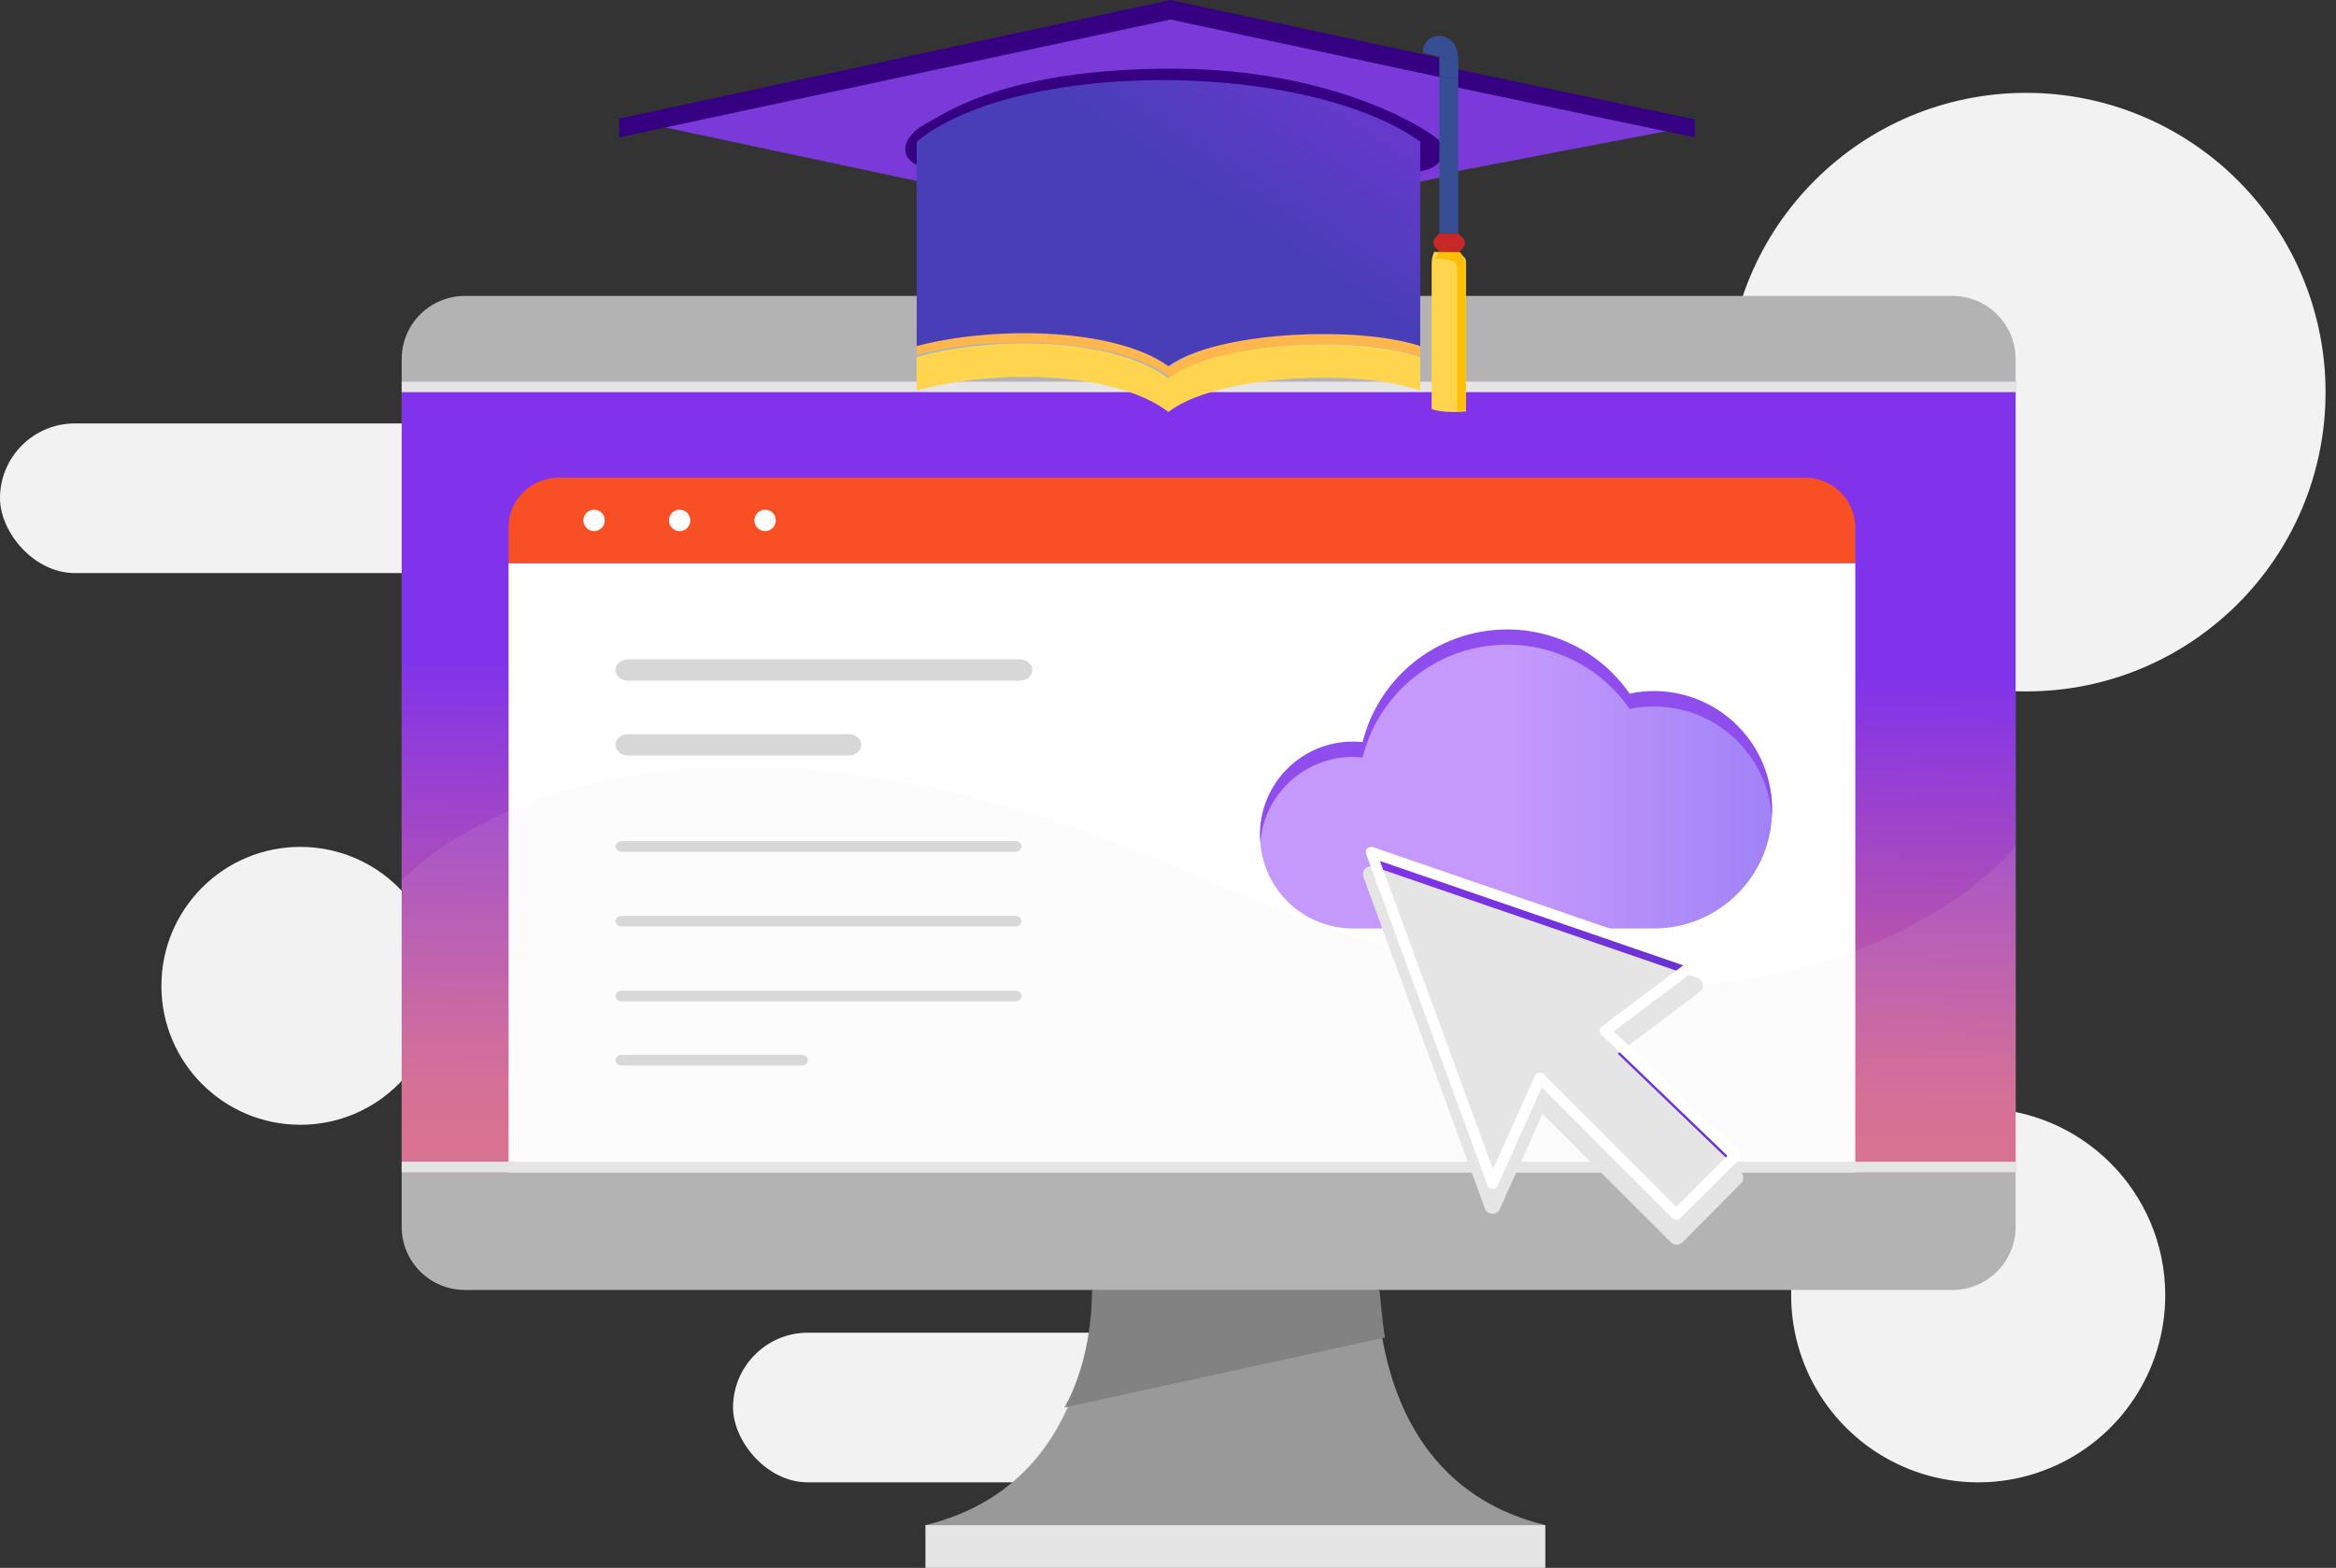 <svg width="149" height="100" viewBox="0 0 149 100" fill="none" xmlns="http://www.w3.org/2000/svg">
<rect x="0" y="0" width="149" height="100" fill="#333333" stroke="none"/>
<path fill-rule="evenodd" clip-rule="evenodd" d="M129.245 44.099C118.703 44.099 110.157 35.553 110.157 25.01C110.157 14.468 118.703 5.922 129.245 5.922C134.308 5.922 139.163 7.933 142.743 11.513C146.323 15.093 148.334 19.948 148.334 25.01C148.334 35.553 139.787 44.099 129.245 44.099Z" fill="#F2F2F2"/>
<path fill-rule="evenodd" clip-rule="evenodd" d="M130.745 93.637C126.287 95.484 121.155 94.464 117.743 91.052C114.33 87.641 113.309 82.509 115.156 78.051C117.002 73.593 121.352 70.686 126.178 70.686C132.766 70.686 138.107 76.026 138.108 82.614C138.109 87.439 135.203 91.79 130.745 93.637Z" fill="#F2F2F2"/>
<path fill-rule="evenodd" clip-rule="evenodd" d="M19.157 71.739C14.262 71.739 10.295 67.772 10.295 62.877C10.295 57.982 14.262 54.015 19.157 54.015C21.508 54.014 23.762 54.947 25.424 56.61C27.087 58.272 28.02 60.526 28.019 62.877C28.019 67.772 24.052 71.739 19.157 71.739Z" fill="#F2F2F2"/>
<rect x="46.757" y="85.002" width="40.222" height="9.544" rx="4.772" fill="#F2F2F2"/>
<rect y="27.007" width="40.222" height="9.544" rx="4.772" fill="#F2F2F2"/>
<path fill-rule="evenodd" clip-rule="evenodd" d="M69.675 78.867C69.675 78.867 71.66 94.207 59.028 97.273H98.568C85.936 94.203 87.921 78.867 87.921 78.867H69.675Z" fill="#999999"/>
<rect x="59.028" y="97.273" width="39.54" height="2.727" fill="#E5E5E5"/>
<path fill-rule="evenodd" clip-rule="evenodd" d="M127.41 81.072C126.662 81.832 125.64 82.265 124.571 82.275H29.616C27.39 82.252 25.603 80.439 25.623 78.224V22.923C25.604 20.709 27.391 18.898 29.616 18.875H124.571C125.64 18.885 126.662 19.318 127.41 20.078C128.159 20.837 128.574 21.862 128.563 22.926V78.224C128.574 79.288 128.159 80.313 127.41 81.072Z" fill="#B3B3B3"/>
<rect x="25.623" y="24.328" width="102.94" height="50.448" fill="url(#paint0_linear)"/>
<g style="mix-blend-mode:multiply">
<rect x="25.623" y="24.328" width="102.94" height="0.682" fill="#E5E5E5"/>
</g>
<path fill-rule="evenodd" clip-rule="evenodd" d="M87.991 82.275C87.991 82.275 88.214 84.686 88.342 85.309L67.89 89.774C67.89 89.774 69.65 86.985 69.65 82.275H87.991Z" fill="#828282"/>
<rect x="32.441" y="35.918" width="85.897" height="38.858" fill="white"/>
<path fill-rule="evenodd" clip-rule="evenodd" d="M118.338 33.631C118.338 32.791 117.999 31.986 117.395 31.392C116.792 30.798 115.974 30.464 115.12 30.464H35.658C33.881 30.464 32.441 31.882 32.441 33.631V35.918H118.338V33.631Z" fill="#F94F24"/>
<path fill-rule="evenodd" clip-rule="evenodd" d="M37.894 33.873C37.518 33.873 37.213 33.567 37.213 33.191C37.213 32.814 37.518 32.509 37.894 32.509C38.27 32.51 38.575 32.815 38.576 33.191C38.576 33.567 38.271 33.873 37.894 33.873Z" fill="white"/>
<path fill-rule="evenodd" clip-rule="evenodd" d="M43.609 33.821C43.354 33.926 43.061 33.868 42.866 33.673C42.671 33.478 42.613 33.185 42.718 32.93C42.824 32.675 43.072 32.509 43.348 32.509C43.725 32.509 44.03 32.814 44.03 33.191C44.03 33.467 43.864 33.715 43.609 33.821Z" fill="white"/>
<path fill-rule="evenodd" clip-rule="evenodd" d="M49.062 33.821C48.807 33.926 48.514 33.868 48.319 33.672C48.124 33.477 48.067 33.183 48.173 32.929C48.279 32.674 48.528 32.508 48.804 32.509C49.18 32.51 49.484 32.815 49.484 33.191C49.484 33.467 49.317 33.715 49.062 33.821Z" fill="white"/>
<path fill-rule="evenodd" clip-rule="evenodd" d="M40.063 43.417C39.618 43.417 39.258 43.112 39.258 42.735C39.258 42.359 39.618 42.053 40.063 42.053H65.039C65.484 42.053 65.845 42.359 65.845 42.735C65.845 43.112 65.484 43.417 65.039 43.417H40.063Z" fill="#D7D7D7"/>
<path fill-rule="evenodd" clip-rule="evenodd" d="M40.018 48.188C39.592 48.169 39.258 47.87 39.258 47.507C39.258 47.145 39.592 46.845 40.018 46.826H54.093C54.389 46.813 54.67 46.94 54.823 47.156C54.976 47.372 54.976 47.642 54.823 47.858C54.67 48.074 54.389 48.201 54.093 48.188H40.018Z" fill="#D7D7D7"/>
<path fill-rule="evenodd" clip-rule="evenodd" d="M39.693 54.324C39.541 54.333 39.396 54.27 39.317 54.161C39.238 54.052 39.238 53.915 39.317 53.806C39.396 53.697 39.541 53.634 39.693 53.644H64.728C64.88 53.634 65.025 53.697 65.104 53.806C65.183 53.915 65.183 54.052 65.104 54.161C65.025 54.27 64.88 54.333 64.728 54.324H39.693Z" fill="#D7D7D7"/>
<path fill-rule="evenodd" clip-rule="evenodd" d="M39.693 59.096C39.541 59.105 39.396 59.042 39.317 58.933C39.238 58.824 39.238 58.687 39.317 58.578C39.396 58.469 39.541 58.406 39.693 58.416H64.728C64.88 58.406 65.025 58.469 65.104 58.578C65.183 58.687 65.183 58.824 65.104 58.933C65.025 59.042 64.88 59.105 64.728 59.096H39.693Z" fill="#D7D7D7"/>
<path fill-rule="evenodd" clip-rule="evenodd" d="M39.693 63.868C39.541 63.877 39.396 63.814 39.317 63.705C39.238 63.596 39.238 63.459 39.317 63.35C39.396 63.241 39.541 63.178 39.693 63.188H64.728C64.88 63.178 65.025 63.241 65.104 63.35C65.183 63.459 65.183 63.596 65.104 63.705C65.025 63.814 64.88 63.877 64.728 63.868H39.693Z" fill="#D7D7D7"/>
<path fill-rule="evenodd" clip-rule="evenodd" d="M39.684 67.958C39.536 67.968 39.394 67.905 39.316 67.796C39.238 67.687 39.238 67.55 39.316 67.441C39.394 67.331 39.536 67.269 39.684 67.278H51.161C51.368 67.291 51.529 67.44 51.529 67.618C51.529 67.797 51.368 67.945 51.161 67.958H39.684Z" fill="#D7D7D7"/>
<g style="mix-blend-mode:screen" opacity="0.1">
<path fill-rule="evenodd" clip-rule="evenodd" d="M128.564 53.986C128.564 53.986 113.908 72.572 77.093 56.163C40.279 39.755 25.623 56.163 25.623 56.163V74.776H128.564V53.986Z" fill="#E5E5E5"/>
</g>
<g style="mix-blend-mode:multiply">
<rect x="25.623" y="74.094" width="102.94" height="0.682" fill="#E5E5E5"/>
</g>
<path fill-rule="evenodd" clip-rule="evenodd" d="M103.947 44.305C101.824 41.24 98.104 39.7 94.436 40.367C90.767 41.034 87.828 43.785 86.919 47.401C86.713 47.38 86.506 47.369 86.298 47.369C83.027 47.37 80.376 50.022 80.376 53.294C80.375 56.565 83.026 59.218 86.298 59.219H105.494C109.657 59.219 113.031 55.844 113.031 51.682C113.031 47.519 109.657 44.144 105.494 44.144V44.144C104.974 44.144 104.456 44.198 103.947 44.305Z" fill="url(#paint1_linear)"/>
<path fill-rule="evenodd" clip-rule="evenodd" d="M86.912 48.309C87.82 44.689 90.761 41.936 94.433 41.27C98.104 40.603 101.826 42.147 103.947 45.217C104.456 45.112 104.974 45.06 105.494 45.06C109.465 45.061 112.754 48.143 113.013 52.105C113.024 51.942 113.031 51.778 113.031 51.612C113.031 49.339 112.007 47.189 110.243 45.758C108.478 44.327 106.163 43.768 103.94 44.237C101.817 41.172 98.098 39.633 94.43 40.3C90.762 40.967 87.823 43.717 86.914 47.333C86.708 47.311 86.5 47.301 86.293 47.3C83.02 47.3 80.368 49.953 80.368 53.226C80.368 53.391 80.376 53.556 80.39 53.718C80.641 50.645 83.208 48.278 86.291 48.277L86.291 48.277C86.499 48.277 86.706 48.287 86.912 48.309Z" fill="#8E4DEC"/>
<path fill-rule="evenodd" clip-rule="evenodd" d="M106.931 77.462L98.22 68.751L95.192 75.492L87.449 54.355L108.098 61.453L102.383 65.747L110.679 73.717L106.931 77.462Z" fill="url(#paint2_linear)"/>
<g style="mix-blend-mode:multiply">
<path fill-rule="evenodd" clip-rule="evenodd" d="M103.183 67.203L108.414 63.273C108.568 63.16 108.645 62.97 108.613 62.782C108.584 62.592 108.451 62.435 108.27 62.373L87.621 55.275C87.433 55.212 87.225 55.261 87.085 55.402C86.945 55.544 86.9 55.754 86.969 55.941L94.712 77.074C94.784 77.272 94.968 77.406 95.177 77.413C95.387 77.421 95.581 77.3 95.666 77.109L98.388 71.05L106.581 79.237C106.678 79.333 106.809 79.387 106.945 79.388C107.082 79.388 107.213 79.333 107.309 79.237L111.043 75.488C111.143 75.392 111.197 75.259 111.194 75.121C111.195 74.983 111.141 74.851 111.043 74.754L103.183 67.203Z" fill="#E5E5E5"/>
</g>
<path fill-rule="evenodd" clip-rule="evenodd" d="M106.681 77.706L98.344 69.348L95.519 75.633C95.462 75.759 95.335 75.839 95.196 75.835C95.055 75.831 94.931 75.741 94.884 75.609L87.14 54.475C87.095 54.351 87.125 54.212 87.217 54.118C87.309 54.023 87.448 53.99 87.573 54.033L108.225 61.131C108.345 61.172 108.432 61.277 108.452 61.402C108.471 61.527 108.419 61.652 108.318 61.728L102.926 65.778L110.93 73.467C110.996 73.531 111.033 73.62 111.033 73.712C111.033 73.805 110.996 73.893 110.93 73.958L107.175 77.706C107.109 77.772 107.018 77.808 106.924 77.805V77.805C106.833 77.806 106.746 77.77 106.681 77.706ZM98.457 68.51L106.924 76.978L110.182 73.721L102.14 65.994C102.068 65.924 102.03 65.827 102.037 65.727C102.042 65.626 102.091 65.534 102.171 65.473L107.367 61.57L88.019 54.915L95.227 74.582L97.911 68.61C97.957 68.508 98.051 68.434 98.162 68.414L98.213 68.407C98.305 68.408 98.393 68.445 98.457 68.51Z" fill="white"/>
<path fill-rule="evenodd" clip-rule="evenodd" d="M93.506 26.241C92.684 26.325 91.634 26.262 91.317 26.073C91.317 26.073 91.317 17.535 91.317 16.883C91.317 16.533 91.372 16.269 91.487 16.058L91.537 16.071C92.506 16.071 93.504 16.108 93.504 16.685C93.504 17.262 93.504 26.234 93.504 26.234L93.506 26.241Z" fill="#FFD54F"/>
<path fill-rule="evenodd" clip-rule="evenodd" d="M92.776 10.949L108.105 8.015L92.776 5.109C92.776 6.697 92.776 9.107 92.776 10.949Z" fill="#7B39D9"/>
<path fill-rule="evenodd" clip-rule="evenodd" d="M59.125 11.679H59.14V10.646H59.111C57.494 10.084 57.98 8.756 59.267 8.069C60.554 7.381 64.362 4.649 74.786 4.649C85.21 4.649 91.019 8.524 91.487 8.991C91.956 9.458 92.028 10.677 90.226 10.928H90.215V11.67L92.046 11.281V4.381L74.677 0.73L40.952 7.815L59.125 11.679Z" fill="#7B39D9"/>
<path fill-rule="evenodd" clip-rule="evenodd" d="M58.812 9.481V10.654H58.782C57.136 10.066 57.631 8.677 58.942 7.958C60.253 7.238 64.131 4.38 74.748 4.38C85.365 4.38 91.281 8.433 91.758 8.922C92.236 9.411 92.309 10.687 90.473 10.949H90.462V9.481C85.309 5.711 74.512 4.6 66.48 6.255C65.556 6.445 64.669 6.671 63.832 6.933C61.811 7.569 60.078 8.418 58.812 9.481Z" fill="#360083"/>
<path fill-rule="evenodd" clip-rule="evenodd" d="M90.587 22.74C86.603 21.341 77.67 21.759 74.692 24.088C72.903 22.71 69.797 22.003 66.499 21.894V21.168C69.795 21.277 72.903 21.984 74.692 23.363C77.67 21.035 86.603 20.616 90.587 22.014V22.74Z" fill="#FEB64D"/>
<path fill-rule="evenodd" clip-rule="evenodd" d="M74.659 0L39.498 7.561L39.492 8.759L74.659 1.245L92.771 5.118V3.925L92.776 3.896L91.659 3.655L74.659 0Z" fill="#360083"/>
<path fill-rule="evenodd" clip-rule="evenodd" d="M66.499 21.861C65.531 21.833 64.551 21.846 63.579 21.898V21.218C64.551 21.166 65.533 21.155 66.499 21.181V21.861Z" fill="#FEB64D"/>
<path fill-rule="evenodd" clip-rule="evenodd" d="M66.251 21.913C65.36 21.883 64.458 21.897 63.564 21.954C61.775 22.064 60.021 22.34 58.47 22.771V24.91C60.021 24.479 61.775 24.203 63.564 24.092C64.458 24.036 65.36 24.022 66.251 24.052C69.583 24.163 72.721 24.88 74.528 26.277C77.537 23.915 86.562 23.49 90.587 24.91V22.771C86.562 21.352 77.537 21.776 74.528 24.139C72.721 22.741 69.583 22.024 66.251 21.913Z" fill="#FFD54F"/>
<path fill-rule="evenodd" clip-rule="evenodd" d="M63.579 21.86C61.785 21.964 60.025 22.223 58.47 22.628V21.936C60.025 21.531 61.787 21.272 63.579 21.168V21.86Z" fill="#FEB64D"/>
<path fill-rule="evenodd" clip-rule="evenodd" d="M63.564 6.516C61.513 7.144 59.754 7.983 58.47 9.033V10.191V11.259V22.071C60.021 21.666 61.777 21.407 63.564 21.302C64.458 21.249 65.362 21.238 66.251 21.265C69.581 21.369 72.721 22.042 74.528 23.358C77.537 21.138 86.562 20.738 90.587 22.071V11.249V10.483V9.033C85.358 5.309 74.401 4.211 66.251 5.846C65.313 6.034 64.412 6.257 63.564 6.516Z" fill="url(#paint3_linear)"/>
<path fill-rule="evenodd" clip-rule="evenodd" d="M108.084 8.759L92.776 5.545C92.776 5.085 92.776 4.687 92.776 4.38L108.105 7.616L108.084 8.759Z" fill="#360083"/>
<path fill-rule="evenodd" clip-rule="evenodd" d="M93.499 26.117C93.364 26.195 93.163 26.248 92.937 26.279L92.935 26.272C92.935 26.272 92.935 17.648 92.935 17.093C92.935 16.539 92.241 16.503 91.568 16.503L91.533 16.491C91.599 16.316 91.698 16.18 91.825 16.06H93.088C93.364 16.319 93.499 16.657 93.499 17.284C93.499 17.91 93.499 26.117 93.499 26.117Z" fill="#FEC007"/>
<path fill-rule="evenodd" clip-rule="evenodd" d="M93.322 15.814L93.097 16.06H93.088H91.825L91.562 15.8C91.393 15.634 91.385 15.351 91.544 15.174L91.807 14.879H93.015L93.314 15.191C93.477 15.359 93.48 15.638 93.322 15.814Z" fill="#C52827"/>
<path fill-rule="evenodd" clip-rule="evenodd" d="M93.015 14.879H91.807V12.117L93.015 11.845C93.015 13.579 93.015 14.879 93.015 14.879Z" fill="#374E94"/>
<path fill-rule="evenodd" clip-rule="evenodd" d="M93.015 11.845L91.807 12.117V4.825L93.015 5.096C93.015 6.931 93.015 9.716 93.015 11.845Z" fill="#374E94"/>
<path fill-rule="evenodd" clip-rule="evenodd" d="M93.015 5.096L91.807 4.825V3.637L91.812 3.607L93.015 3.878C93.015 4.2 93.015 4.616 93.015 5.096Z" fill="#374E94"/>
<path fill-rule="evenodd" clip-rule="evenodd" d="M93.015 3.879L91.812 3.608L90.751 3.368V3.364C90.751 1.92 93.015 1.804 93.015 3.826C93.015 3.844 93.015 3.861 93.015 3.879Z" fill="#374E94"/>
<defs>
<linearGradient id="paint0_linear" x1="13.39" y1="41.887" x2="12.854" y2="92.585" gradientUnits="userSpaceOnUse">
<stop stop-color="#8033EB"/>
<stop offset="0.53" stop-color="#D4648E"/>
<stop offset="1" stop-color="#EC7071"/>
</linearGradient>
<linearGradient id="paint1_linear" x1="129.359" y1="40.213" x2="96.703" y2="40.213" gradientUnits="userSpaceOnUse">
<stop stop-color="#7D6DF2"/>
<stop offset="1" stop-color="#C499FB"/>
</linearGradient>
<linearGradient id="paint2_linear" x1="87.449" y1="89.016" x2="110.679" y2="89.016" gradientUnits="userSpaceOnUse">
<stop stop-color="#8033EB"/>
<stop offset="1" stop-color="#6731CE"/>
</linearGradient>
<linearGradient id="paint3_linear" x1="99.071" y1="-1.548" x2="85.747" y2="18.338" gradientUnits="userSpaceOnUse">
<stop stop-color="#9033EA"/>
<stop offset="1" stop-color="#483EB7"/>
</linearGradient>
</defs>
</svg>
